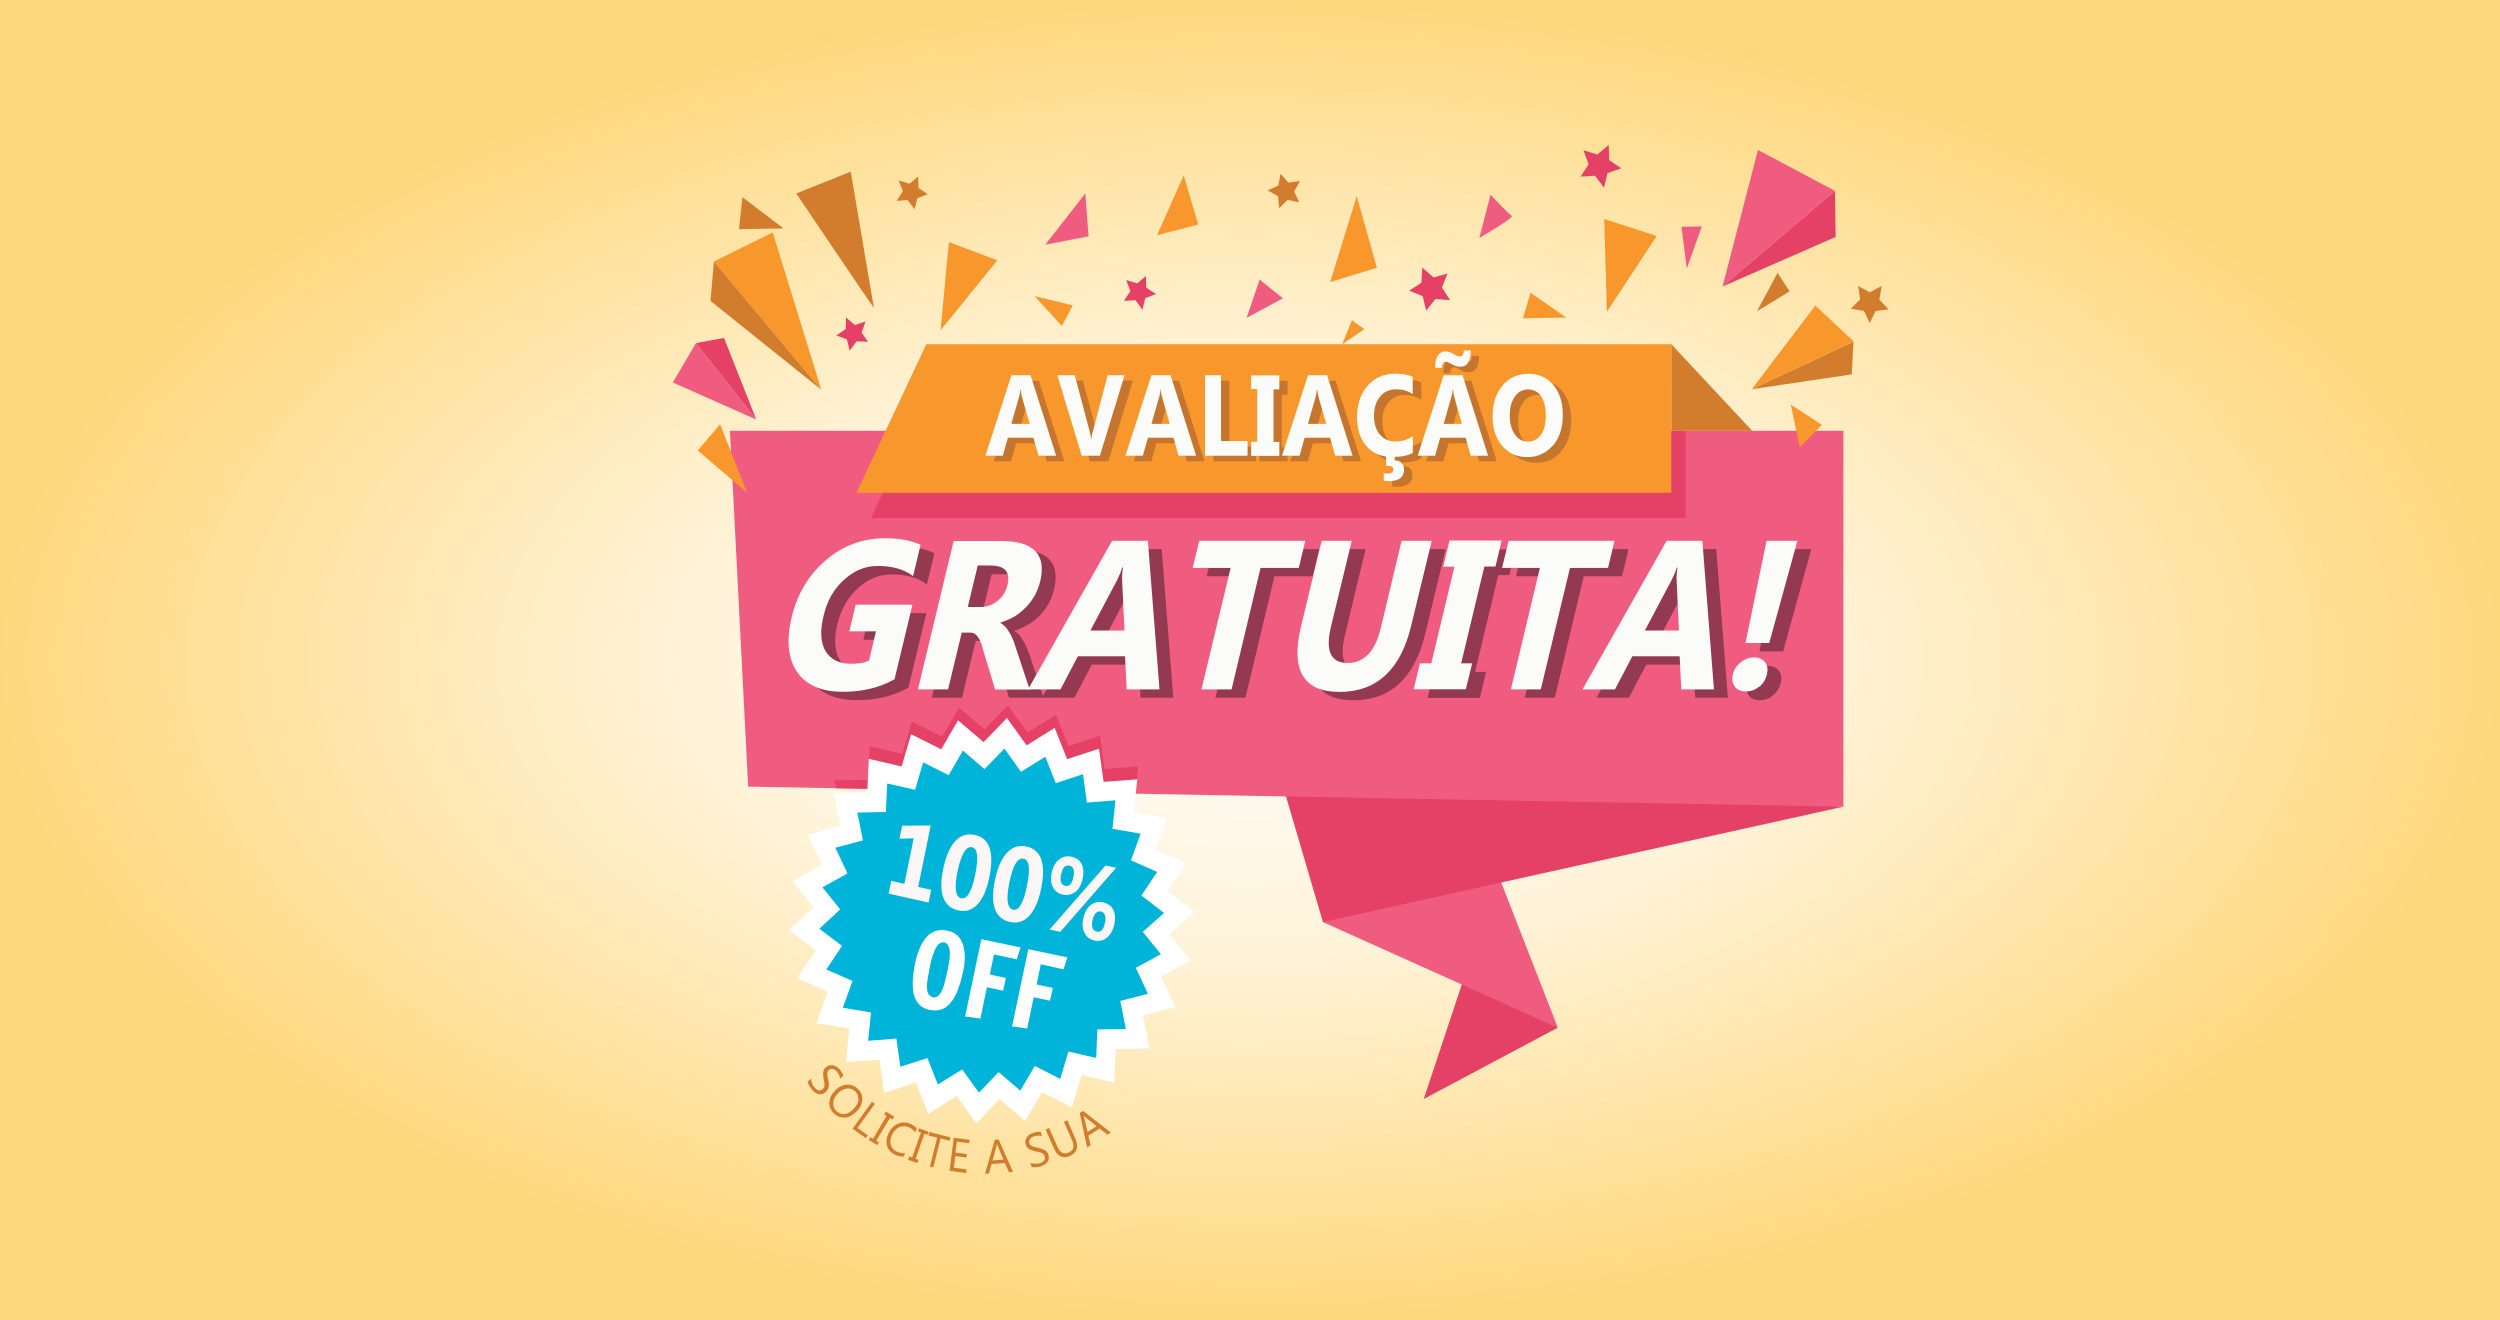 <svg xmlns="http://www.w3.org/2000/svg" fill-rule="evenodd" stroke-miterlimit="1.4" viewBox="0 0 2157 1139" xmlns:xlink="http://www.w3.org/1999/xlink" clip-rule="evenodd" stroke-linejoin="round"><path fill="url(#a)" d="M0 0h2157v1139H0z"/><clipPath id="b"><path d="M0 0h2157v1139H0z"/></clipPath><g clip-path="url(#b)"><path fill="#f8972c" fill-rule="nonzero" d="M892.6 255.5l33 8-9.4 17.7-23.6-25.7zM1158 297l8.5-20.7 10.6 7.7-19 13z"/><path fill="#e54065" fill-rule="nonzero" d="M1344 886.7l-115.6 61.5 41.5-124.8 74 63.3z"/><path fill="#f05c7f" fill-rule="nonzero" d="M1141.3 795.5l202.8 91.2-84.6-217-118 125.8z"/><path fill="#e54065" fill-rule="nonzero" d="M1590.4 696l-449 99.5-39.6-134.8 488.6 35.3z"/><path fill="#f05c7f" fill-rule="nonzero" d="M1590.4 371.7H629.8l15.7 307 945 17.3V371.7z"/><path fill="#e54065" fill-rule="nonzero" d="M949.5 634.7l-27.6 9-10.8-27-24.6 15.4-17-23.5-20 20.8-22-18.8-14.7 25-26-13-8.2 27.8-28.3-6.5-1.3 29-29 .4 1.4 6.8 258.3 4.8 2.3-23.6-29 2.2-3.8-28.7zM787 371.7L751.4 447h703v-75.3H787z"/><path fill="#d27c2d" fill-rule="nonzero" d="M1442 297l69.8 74.7H1442V297z"/><path fill="#f8972c" fill-rule="nonzero" d="M708.5 336.2L616 225.6l50.7-25L708.5 336z"/><path fill="#d27c2d" fill-rule="nonzero" d="M616 225.6l-3 34 95.5 76.6L616 225.6zM754 265.7c-4.5-6-67-98.8-67-98.8l47-18.8 20 117.5z"/><path fill="#f05c7f" fill-rule="nonzero" d="M1486.2 247.2l30.6-117.8 66.4 35.3-97 82.5z"/><path fill="#f8972c" fill-rule="nonzero" d="M1511.5 335.8l54.8-72.2 33 31-87.8 41.2zM1386.4 269l-2.3-80 45.3 14.6-43 65.4zM818.7 209l-7.2 76 49-60.4-41.8-15.7z"/><path fill="#f05c7f" fill-rule="nonzero" d="M901.8 211.2l34.6-44.3 2.8 37-37.4 7.2z"/><path fill="#f8972c" fill-rule="nonzero" d="M644.7 425.2L602 388.7l19.3-22.7 23.4 59.2z"/><path fill="#d27c2d" fill-rule="nonzero" d="M640.6 170l-3 27.7 38.4-.6-35.4-27z"/><path fill="#f05c7f" fill-rule="nonzero" d="M1455.4 232l-4.6-36.3 17.5-.3-13 36.6z"/><path fill="#d27c2d" fill-rule="nonzero" d="M1516 268.4l17.7-33 10.4 16-28 17z"/><path fill="#f8972c" fill-rule="nonzero" d="M1351.4 274l-30.8-21.4-6.6 22 37.4-.6z"/><path fill="#f05c7f" fill-rule="nonzero" d="M1086.8 241.2l-11.2 33 31.3-16.8-20.2-16.2z"/><path fill="#f8972c" fill-rule="nonzero" d="M1170.7 169l-23 74.3L1188 231l-17.5-62zM1021.3 151.3l-23 51.6 35.5-9.2-12.5-42.5z"/><path fill="#f05c7f" fill-rule="nonzero" d="M1286 168l-9.6 37.3s30.5-17.8 28-19c-2.4-1.2-18.3-18.2-18.3-18.2z"/><path fill="#e54065" fill-rule="nonzero" d="M1583.2 164.7l.6 39.7-97.6 42.8 97-82.5z"/><path fill="#d27c2d" fill-rule="nonzero" d="M1599.2 294.7l-1.5 28.3-86.2 12.8 87.7-41z"/><path fill="#f05c7f" fill-rule="nonzero" d="M652.5 362l-72-32 20-34 52 66z"/><path fill="#e54065" fill-rule="nonzero" d="M600.5 296l24.2-4.4 27.8 70.4-52-66z"/><path fill="#d27c2d" fill-rule="nonzero" d="M1104.8 149.8l6.8 7.8 10-1.4-5 9 4.3 9.4-10-2.2-7.2 7.2-1-10.3-9-5 9.2-4.2 2-10.2z"/><path fill="#e54065" fill-rule="nonzero" d="M988.7 238l.3 10.2 8.4 5.5-9.3 3.5-2.4 10-6-8.2-10 .6 5.6-8.4-3.6-9.5 9.5 2.8 7.7-6.5zM1388 125.2l.4 13 10.5 7-12 4.2-3 12.5-7.7-10.3-12.5.8 7-10.7-4.5-12 12 3.6 9.7-8.2z"/><path fill="#d27c2d" fill-rule="nonzero" d="M792.2 152.2l.3 10 8 5.4-9 3.4-2.4 9.6-6-8-9.5.7 5.4-8.3-3.6-9.3 9.3 2.8 7.5-6.3z"/><path fill="#e54065" fill-rule="nonzero" d="M730 274l7.5 6.4 9.3-3-3.4 9.5 5.5 8-9.8-.4-6 8-2.4-9.7-9.2-3.4 8.2-5.5.2-10zM1227.3 231l9.6 8.4 12-3.4-4.8 12 7 11-12.6-1-8 10-3-12.5-11.7-4.7 10.6-6.8.7-13z"/><path fill="#d27c2d" fill-rule="nonzero" d="M1623.5 247l-2 11.6 8 8.3-11.3 1.5-5 10.4-5-10.6-11.3-1.8 8-8-1.7-11.7 10 5.5 10.2-5.4z"/><path fill="#f8972c" fill-rule="nonzero" d="M1545.2 349.2l26.7 17.4-19 19.3-7.8-36.8zM1442 297H799.2L739 425.2h703V297z"/><path fill="#fff" fill-rule="nonzero" d="M825.7 945.5L801 961l-10.7-27-27.5 9-4-28.7-29 2.2 3-29-28.5-4.7 9.8-27.2-26.4-11.6 16-24-23-17.6 21.3-19.6-18.3-22.6 25.4-14-12-26 28-7.5-5.8-28.5 29-.5 1.3-29 28.3 6.6 8.2-27.8 26 13 14.5-25 22 18.8 20.2-20.8 17 23.6L910 628l10.7 27 27.5-9 4 28.6 29-2.2-3 28.8 28.4 4.8-10 27.3 26.7 11.6-16 24 23 17.7-21.3 19.6 18.2 22.4-25.5 14 12.4 26.2-28 7.4 5.6 28.4-29 .5-1.3 29-28.2-6.6-8.3 27.8-25.8-13-14.7 25-22-19-20.2 21-16.8-23.7z"/><path fill="#00b3d9" fill-rule="nonzero" d="M934.4 668l3.4 24.5 24.6-2-2.6 24.6 24.3 4.2-8.3 23 22.6 10-13.6 20.4 19.6 15L986 804l15.6 19.3L980 835l10.4 22.4-23.8 6.2 4.8 24.2-24.6.4-1 24.6-24-5.5-7 23.6-22-11.2-12.5 21.3-18.7-16-17 17.7-14.4-20-21 13-9-22.8-23.4 7.5-3.4-24.3L749 898l2.5-24.5-24.3-4 8.3-23.2-22.6-9.8 13.6-20.4-19.6-14.8 18-16.7-15.3-19 21.6-12-10.5-22.2 23.8-6.3-4.8-24 24.6-.5 1.2-24.6 24 5.4 7-23.6 22 11 12.3-21.2 18.6 16 17.2-17.7 14.3 20 21-13 9 22.8 23.4-7.7z"/><path fill="#fff" fill-rule="nonzero" d="M804.6 860.5c1.7.3 3.2 0 4.5-1 1.3-1 2.5-2.5 3.5-4.6 1-2.2 2-4.8 2.7-8l2.5-10.6.8-4.3.7-4.7.3-4.8c0-1.6-.2-3-.5-4.3-.4-1.3-1-2.4-1.6-3.3-.7-1-1.6-1.5-2.8-1.8-1.2-.2-2.2 0-3.2.4-1 .5-2 1.3-2.7 2.4-.8 1-1.5 2.3-2.2 3.7l-1.7 4.5c-.6 1.6-1 3.2-1.4 4.7l-1 4.2-2 10.7c-.5 3-.8 6-.7 8.2 0 2.3.4 4.2 1.2 5.6.6 1.4 2 2.3 3.6 2.7zm-2.4 11c-2.8-.7-5-1.7-7-3-2-1.5-3.5-3.2-4.6-5.2-1.2-2-2-4.3-2.5-6.8-.4-2.5-.6-5.2-.6-8s.2-5.8.6-8.8c.4-3 1-6.2 1.6-9.3 1-4.6 2.3-8.8 4-12.6 1.6-3.8 3.5-7 5.8-9.4 2.2-2.5 4.8-4.2 7.7-5.2 3-1 6.2-1 9.8-.3 3.6.6 6.5 2 8.8 4 2.3 2.2 4 5 5 8 1 3.2 1.6 6.8 1.6 11 0 4-.6 8.5-1.6 13-.7 3.2-1.4 6.3-2.3 9.2l-3 8.4c-1.2 2.5-2.5 5-4 7s-3.2 3.8-5 5.2c-2 1.4-4 2.3-6.4 2.8-2.4.5-5 .4-7.8-.2zM847 810.4l33.5 7-3.2 10.3-19.7-4.2-3.6 17.3 13.8 3-2.3 11-14-3-5.6 27-13.2-1.8 14-66.6zM887.4 819l33.5 7-3.3 10.3L898 832l-3.6 17.4 14 3-2.5 11-14-3-5.7 27-13-1.8 14-66.6z"/><clipPath id="c"><path d="M916.2 281.2l-5.6-6h9l-3.4 6z"/></clipPath><g clip-path="url(#c)"><use width="8.9" height="6.1" x="910.6" y="275.1" xlink:href="#d" transform="matrix(1 0 0 .9 0 0)"/></g><clipPath id="e"><path d="M1158.2 297l8.3-20.7 10.6 7.7-18.8 13z"/></clipPath><g clip-path="url(#e)"><use width="19" height="20.7" x="1158.1" y="276.3" xlink:href="#f" transform="rotate(1.9 0 0)"/></g><g fill="#c6752e" fill-rule="nonzero"><path d="M896.4 328.5H880L857.3 398h15l4.4-15.5h22l4.4 15.5h15.2l-22-69.5zm-16.6 42l6.7-23.5c.6-2 1-4 1-6h.4c0 2.3.5 4.4 1 6.2l6.6 23.3h-15.8zM963 328.5l-13 48.2c-.6 2.5-1 5-1.2 7h-.3c0-2-.5-4.3-1.2-6.8l-13-48.5h-15l21 69.5h16l21.2-69.5H963zM1017.2 328.5h-16.5L978.3 398h15l4.4-15.5h22l4.3 15.5h15.2l-22-69.5zm-16.5 42l6.7-23.5c.5-2 1-4 1-6h.4c0 2.3.5 4.4 1 6.2l6.6 23.3h-15.7zM1083.7 385.3h-23v-56.8H1047V398h36.7v-12.7zM1086.7 328.5v12h5.2V386h-5.3v12h24.3v-12h-5v-45.4h5v-12h-24.3zM1152.3 328.5h-16.5l-22.5 69.5h15l4.4-15.5h22l4.4 15.5h15.2l-22-69.5zm-16.6 42l6.7-23.5c.5-2 1-4 1-6h.4c.2 2.3.6 4.4 1 6.2l6.7 23.3h-15.8zM1205 420c9 0 13.6-3.3 13.6-10 0-5-2.6-7.7-8-8v-3c6.3 0 11.5-1.2 15.6-3.5v-14.3c-4.5 3-9.4 4.5-15 4.5-5.5 0-10-2-13.5-6-3.3-4-5-9.3-5-16 0-7 1.8-12.6 5.4-16.7 3.6-4.2 8.3-6.2 14-6.2 5.4 0 10 1.4 14.2 4.2v-15c-4-1.8-9.2-2.7-15.3-2.7-9.8 0-17.7 3.5-23.8 10.5-6 6.8-9 15.8-9 27 0 10.4 2.6 18.7 8 25 4.4 5 10 8 17 9v8h1.6c3 0 4.7 1 4.7 3 0 2.5-1.7 3.7-5.3 3.7-1 0-2 0-3-.3v6.6c1.2.2 2.4.2 3.7.2zM1269.3 328.5h-16.5l-22.4 69.5h15l4.4-15.5h22l4.3 15.5h15.3l-22-69.5zm-16.5 42l6.7-23.5c.5-2 1-4 1-6h.4c0 2.3.4 4.4 1 6.2l6.5 23.3h-15.7zM1270 307c0 3.6-1 5.3-3.2 5.3-1.3 0-3-.6-5.2-2-2.5-1.6-5-2.4-7.3-2.4-2.8 0-5 1-6.6 3.6-1.6 2.4-2.3 6-2.3 10.5h6c0-3.4 1.2-5.2 3.5-5.2.8 0 2.6.8 5.2 2.3 2.3 1.5 4.7 2.2 7.2 2.2 2.7 0 5-1.2 6.5-3.7s2.3-6 2.3-10.5h-6.2zM1347 389.2c5.8-6.7 8.6-15.5 8.6-26.4 0-10.6-2.7-19.2-8-25.7-5.6-6.4-12.7-9.7-21.5-9.7-9.3 0-16.8 3.4-22.4 10.3-5.7 6.7-8.5 15.5-8.5 26.6 0 10.4 3 18.8 8.5 25.3s12.8 9.7 21.6 9.7c9.2 0 16.5-3.3 22-10zm-10-42.4c2.6 4 4 9.6 4 17 0 6.7-1.5 12.2-4.3 16-2.8 4-6.6 6-11.4 6-4.6 0-8.3-2-11.2-6.2-3-4-4.3-9.4-4.3-16.2 0-6.8 1.4-12.2 4.4-16.4 3-4 6.8-6.2 11.7-6.2 4.8 0 8.5 2 11.2 6z"/></g><g fill="#fbfbfa" fill-rule="nonzero"><path d="M889.2 323.7h-16.5l-22.5 69.5h15l4.4-15.5h22l4.4 15.5h15.2l-22-69.5zm-16.6 42l6.7-23.5c.6-2 1-4 1-6h.4c.2 2.3.6 4.4 1 6.2l6.7 23.3h-15.8zM955.7 323.7L943 372c-.8 2.4-1.2 4.8-1.4 7h-.3c0-2-.5-4.4-1.2-7l-12.8-48.3h-15l21 69.5H949l21.3-69.5h-14.6zM1010 323.7h-16.5L971 393.2h15l4.5-15.5h22l4.3 15.5h15.2l-22-69.5zm-16.5 42l6.7-23.5c.5-2 1-4 1-6h.4c0 2.3.5 4.4 1 6.2l6.6 23.3h-15.7zM1076.5 380.5h-23v-56.8h-13.8v69.5h36.7v-12.7zM1079.5 323.7v12h5.2v45.4h-5.2v12.2h24.3v-12h-5v-45.4h5v-12h-24.3zM1145 323.7h-16.4l-22.5 69.5h15.2l4.3-15.5h22l4.4 15.5h15l-22-69.5zm-16.5 42l6.7-23.5c.5-2 1-4 1-6h.4c.2 2.3.6 4.4 1 6.2l6.7 23.3h-15.8zM1197.8 415.2c9 0 13.6-3.3 13.6-10 0-5-2.6-7.7-8-8v-3c6.3 0 11.5-1.2 15.6-3.5v-14.3c-4.5 3-9.4 4.5-15 4.5-5.5 0-10-2-13.5-6-3.3-4-5-9.4-5-16 0-7.2 1.8-12.7 5.4-16.8 3.4-4.2 8-6.2 14-6.2 5.2 0 10 1.4 14 4.2v-15c-4-1.8-9.2-2.7-15.3-2.7-9.7 0-17.6 3.5-23.7 10.5-6 6.8-9 15.8-9 27 0 10.4 2.6 18.7 8 25 4.4 5 10 8 17 9v8h1.6c3 0 4.7 1 4.7 3 0 2.5-1.7 3.7-5.3 3.7-1 0-2 0-3-.3v6.6c1.2.2 2.4.2 3.7.2zM1262 323.7h-16.4l-22.4 69.5h15l4.4-15.5h22l4.3 15.5h15l-22-69.5zm-16.4 42l6.7-23.5c.5-2 1-4 1-6h.4c.2 2.3.5 4.4 1 6.2l6.6 23.3h-15.7zm17.3-63.5c0 3.6-1.2 5.3-3.4 5.3-1.3 0-3-.6-5.2-2-2.5-1.6-5-2.4-7.3-2.4-2.7 0-5 1.3-6.5 3.8-1.6 2.4-2.3 6-2.3 10.5h6c0-3.5 1.2-5.3 3.5-5.3 1 0 2.7.8 5.3 2.3 2.3 1.4 4.7 2 7.2 2 2.7 0 5-1 6.5-3.6 1.6-2.5 2.4-6 2.4-10.5h-6zM1340 384.4c5.6-6.7 8.4-15.5 8.4-26.4 0-10.6-2.7-19.2-8-25.7-5.6-6.5-12.7-9.8-21.5-9.8-9.5 0-17 3.4-22.6 10.3-5.7 6.7-8.5 15.5-8.5 26.6 0 10.4 2.7 18.8 8.3 25.3 5.5 6.5 12.8 9.7 21.6 9.7 9 0 16.3-3.3 22-10zm-10.3-42.4c2.7 4 4 9.6 4 17 0 6.7-1.4 12.2-4.2 16-2.8 4-6.6 6-11.4 6-4.5 0-8.2-2-11-6.2-3-4-4.5-9.4-4.5-16.2 0-6.8 1.4-12.2 4.4-16.4 2.8-4 6.6-6.2 11.5-6.2 4.8 0 8.5 2 11.2 6z"/></g><clipPath id="g"><path d="M1302 779h-86.6l79.8-17.6 7 17.7z"/></clipPath><g clip-path="url(#g)"><use width="86.7" height="17.7" x="1215.4" y="761.4" xlink:href="#h" transform="rotate(4.8 0 0)"/></g><clipPath id="i"><path d="M748.4 680.5l-26.8-.5-1.4-6.8 28.5-.4-.3 7.7zm204-6l-4-28.8-27.5 9-10.8-27-24.6 15.4-17-23.5-20 20.8-22-18.8-14.7 25-26-13-8.2 27.8L750 655l.5-11.2 28.3 6.5 8.2-27.8 26 13 14.5-25 22 18.8 20.2-20.8 17 23.6L911 617l10.7 27 27.5-9 4 28.6 28.8-2.2-1 11-28.8 2.2z"/></clipPath><g clip-path="url(#i)"><use width="262.1" height="72" x="720.2" y="608.5" xlink:href="#j" transform="rotate(4.7 0 0)"/></g><clipPath id="k"><path d="M1454.5 447h-54.3v-21.8h41.8v-9h12.5V447zm-628.3 0h-74.7l10.3-21.8h64.4V447z"/></clipPath><g clip-path="url(#k)"><use width="703" height="30.9" x="751.5" y="416.1" xlink:href="#l" transform="rotate(.5 0 0)"/></g><clipPath id="m"><path d="M644.7 425.2l-10.7-9h7l3.7 9z"/></clipPath><g clip-path="url(#m)"><use width="10.6" height="9.1" x="634" y="416.1" xlink:href="#n" transform="scale(1 .9)"/></g><clipPath id="o"><path d="M1442 425.2h-41.8v-9h41.8v9zm-615.8 0H739l4.3-9h83v9z"/></clipPath><g clip-path="url(#o)"><use width="703" height="9.2" x="739" y="416.1" xlink:href="#p" transform="scale(1 .9)"/></g><clipPath id="q"><path d="M1021.2 779h-28l-8.5-6.4 13.6-20.5-22.6-9.7 8.4-23L960 715l2.6-24.4-24.6 2-3.4-24.5L911 676l-9-23-21 13-14.2-20-17.2 17.8-18.7-16-12.5 21.2-22-11-7 23.6-24-5.5-1 24.5-24.7.4 4.8 24-23.8 6.3 10.5 22.3-21.6 11.8 11 13.7H699l-15.3-18.8 25.4-14-12-26 28-7.5-5.8-28.5 29-.5.2-3.2.3-7.7.8-18h.5l27.8 6.5 8.2-27.8 26 13 14.5-25 22 18.8 20.2-20.8 17 23.6L910 628l10.7 27 27.5-9 4 28.6 28.7-2.2h.2l-1.4 12.6-1.6 16.2 28.5 4.8-10 27.3 26.7 11.6-16 24 13.5 10.5z"/></clipPath><g clip-path="url(#q)"><use width="340" height="159.5" x="683.7" y="619.5" xlink:href="#r" transform="rotate(4.4)"/></g><clipPath id="s"><path d="M993.2 779H720.7l-11-13.6 21.6-11.8-10.5-22.3 23.8-6.3-4.8-24 24.6-.5 1.2-24.6 24 5.4 7-23.6 22 11 12.3-21.2 18.6 16 17.2-17.7 14.3 20 21-13 9 22.8 23.4-7.7 3.4 24.5 24.6-2-2.6 24.6 24.3 4.2-8.3 23 22.6 10-13.6 20.4 8.5 6.5z"/></clipPath><g clip-path="url(#s)"><use width="288.6" height="133.1" x="709.7" y="645.9" xlink:href="#t" transform="rotate(2.8 0 0)"/></g><clipPath id="u"><path d="M826.2 425.2h574V447h-574z"/></clipPath><g clip-path="url(#u)"><use width="574" height="21.7" x="826.2" y="425.2" xlink:href="#v" transform="rotate(.2)"/></g><g fill="#933951" fill-rule="nonzero"><path d="M799.3 529h-49l-5.4 23h22.8l-6 25c-4 2-9.2 3-15.5 3-10.3 0-17.5-3.7-21.8-10.8-4.3-7.3-5-17.4-2-30.6 3.3-13 9.2-23.4 17.8-31 8.6-8 18.2-12 29-12 13 0 23 3 30.5 8.7l6.5-27c-8.4-4-18.7-5.7-30.8-5.7-19.4 0-36.3 6.4-51 19-14.7 12.6-24.6 29-29.4 49.3-4.7 19.8-3 35.6 4.8 47 7.8 11.5 21 17.2 39.6 17.2 16.6 0 31.3-3.5 44.4-10.8l15.5-64.5zM888 564c-.8-2-1.5-4-2.5-6-.8-2-1.8-4-3-5.7-1-1.8-2-3.4-3.3-4.7-1.3-1.3-2.7-2.4-4.2-3v-.3c4-1.3 8-3 11.8-5.2 3.8-2 7-4.8 10-7.7 3-3 5.6-6.4 7.8-10.3 2-3.8 3.7-8 4.8-12.4 5.6-23.3-5.6-34.8-33.5-34.8h-41L804 602h26l11.8-49h7c1.5 0 3 .2 4 1 1.4.7 2.4 1.8 3.2 3.3 1 1.3 2 3 2.6 5 .7 2 1.4 4 2 6.7l10 33h29.8L888 564zm-20.7-68.6c12 0 16.7 5.7 14 16.8-1.3 5.3-4 10-8.3 13.4-4.4 3.7-9.2 5.5-14.8 5.5H847l8.6-35.6h11.7z"/><path d="M1002.3 473.8h-30.7L899 602h28l15-28.6h40.8L984 602h28.3l-10-128.2zm-49.5 77.4l23-43.4c1.8-3.6 3.5-7.5 4.5-11h.7c-.7 4.3-1 8-.8 11.4l2 43h-29.4zM1138.2 473.8h-91.4l-5.7 23.4h32.8L1048.6 602h26l25-104.8h33l5.6-23.4zM1247.3 473.8h-26l-18 75.4c-4.8 20-14.3 30-28.6 30-14.6 0-19.3-10.4-14.3-31l17.8-74.4h-26l-17.7 74c-9 37.5 2 56.4 33.3 56.4 32 0 52.8-19.3 62-57.7l17.5-72.7zM1262.6 473.8l-5.3 22.3h9.6l-20 83.6h-9.8l-5.4 22.4h45.2l5.3-22.4h-9.5l20-83.5h9.6l5.4-22.2h-45.2zM1405 473.8h-91.3l-5.7 23.4h32.7L1315.5 602h26l25-104.8h33l5.6-23.4zM1480.7 473.8H1450L1377.4 602h28l15-28.6h40.8l1.4 28.6h28.2l-10-128.2zm-49.4 77.4l23-43.4c1.7-3.6 3.5-7.5 4.5-11h.7c-.7 4.3-1 8-.8 11.4l2 43h-29.4zM1536.2 473.8L1518 562h20.5l24.3-88.2h-26.6zm-6.3 126c3.4-2.8 5.5-6.3 6.6-10.7 1-4 .5-7.5-1.6-10.3-2-2.7-5.2-4.2-9.5-4.2s-8 1.5-11.5 4.2c-3.5 2.8-5.8 6.2-6.8 10.4-1 4.4-.4 7.8 1.7 10.8 2 2.7 5.2 4.2 9.4 4.2 4.3 0 8.2-1.3 11.5-4.2z"/></g><g fill="#fbfbfa" fill-rule="nonzero"><path d="M787.3 521.7h-49l-5.5 23h23l-6 25.2c-4 2-9.3 2.8-15.5 2.8-10.3 0-17.5-3.7-22-10.8-4.2-7.3-5-17.4-1.7-30.6 3-13 9-23.4 17.6-31 8.7-8 18.3-12 29-12 13 0 23 3 30.6 8.7l6.5-27c-8.5-3.8-18.7-5.6-30.8-5.6-19.4 0-36.4 6.4-51 19-14.8 12.6-24.6 29-29.5 49.3-4.8 20-3 35.7 4.8 47.2 7.8 11.3 21 17 39.5 17 16.6 0 31.4-3.5 44.5-10.8l15.5-64.5zM875.8 557c-.6-2.2-1.3-4.2-2.3-6.2-.8-2-1.8-4-3-5.7-1-1.7-2-3.3-3.4-4.6-1.2-1.3-2.6-2.4-4-3v-.3c4-1.2 8-3 11.8-5 3.8-2.3 7-5 10-8s5.5-6.3 7.8-10.2c2-3.8 3.7-8 4.8-12.4 5.5-23.3-5.6-34.8-33.5-34.8h-41.2L792 594.8h26l11.8-49h7c1.5 0 3 .2 4 1 1.3.7 2.4 1.8 3.2 3.3 1 1.4 2 3 2.6 5 .6 2 1.4 4.2 2 6.8l10 33h29.8l-12.6-38zM855.2 488c12 0 16.7 5.7 14 16.8-1.2 5.3-4 10-8.3 13.4-4.4 3.7-9.3 5.5-14.8 5.5H835l8.6-35.8h11.6z"/><path d="M990.2 466.6h-30.7L887 594.8h28l15-28.6h40.7l1.4 28.6h28.3l-10-128.2zM940.8 544l23-43.4c1.7-3.6 3.5-7.5 4.5-11h.7c-.8 4.3-1 8-.8 11.4l2 43h-29.4zM1126.2 466.6h-91.5L1029 490h32.8l-25.2 104.8h26l25-104.8h33l5.6-23.4zM1235.3 466.6h-26l-18 75.4c-4.8 20-14.3 30-28.6 30-14.6 0-19.3-10.4-14.4-31l18-74.4h-26l-17.8 74c-9 37.5 2 56.4 33.2 56.4 32.2 0 53-19.3 62-57.7l17.6-72.7zM1250.6 466.6l-5.4 22.3h9.7l-20 83.4h-9.8l-5.4 22.4h45l5.5-22.4h-9.5l20-83.5h9.6l5.3-22.4h-45zM1393 466.6h-91.4L1296 490h32.6l-25 104.8h25.8l25.2-104.8h32.8l5.6-23.4zM1468.7 466.6H1438l-72.6 128.2h28l15-28.6h40.8l1.4 28.6h28.2l-10-128.2zm-49.5 77.4l23-43.4c1.8-3.6 3.5-7.5 4.6-11h.6c-.7 4.3-1 8-.8 11.4l2 43h-29.4zM1524.2 466.6l-18.2 88.2h20.5l24.3-88.2h-26.6zm-6.3 126c3.4-2.8 5.5-6.3 6.6-10.7 1-4.3.5-7.7-1.6-10.5-2.2-2.7-5.3-4.2-9.5-4.2-4.3 0-8 1.5-11.5 4.2-3.5 2.8-5.8 6.2-6.8 10.4s-.4 7.6 1.7 10.6c2 2.7 5 4.2 9.4 4.2 4.3 0 8.2-1.3 11.5-4.2z"/></g><path fill="#fcf6f6" fill-rule="nonzero" d="M803.4 767.7l-11.2-2.5 10.8-53-24.6.2-2.3 11.2 12.2-.3-8 39.3L769 760l-2.3 11 34.5 7.7 2.2-11zM843.4 780.3c4.6-5 8-12.7 10.2-23.4 4.4-21.5.3-33.7-12.4-36.5-6.7-1.4-12.3.3-17 5.3-4.6 5-8 13-10.4 23.8-4.3 21 0 33 13 36 6.5 1.4 12-.3 16.6-5.3zm-2-25.6c-3 14.6-7 21.4-12 20.3-5-1-6.2-8.8-3.3-23 3.2-15 7.3-22 12.5-21 5 1 5.8 9 2.8 23.7zM888 790.2c4.7-5 8-12.7 10.3-23.4 4.3-21.4.2-33.5-12.4-36.4-6.8-1.4-12.4.3-17 5.3-4.8 5-8.3 13-10.5 23.8-4.3 21 0 33 13 36 6.4 1.4 12-.3 16.6-5.3zm-2-25.6c-3 14.7-7 21.4-12 20.3-5-1.2-6-9-3.2-23 3-15.2 7.2-22.2 12.4-21 5 1 5.8 9 2.8 23.6zM928 769.5c3-2.5 5-6.3 6.2-11.5 1-5 .7-9.2-1-12.5-1.7-3.3-4.5-5.4-8.6-6.3-4.2-1-7.8 0-11 2.4-3 2.5-5.2 6.5-6.3 11.7-1 4.8-.6 9 1.2 12.2 1.8 3.4 4.6 5.6 8.5 6.4 4.2.8 7.8 0 11-2.5zm-1.8-13c-1.2 6-3.6 8.6-7.2 7.8-3.5-.8-4.7-4-3.5-9.7 1.2-6 3.6-8.5 7.3-7.7 3.4.7 4.5 4 3.4 9.6zm27.7-9.8L905.6 802l9.2 2 48.2-55.3-9.3-2zm1.3 62.2c3-2.6 5.2-6.4 6.3-11.6 1-5 .7-9-1-12.4-1.7-3.3-4.6-5.4-8.6-6.3-4.2-1-8 0-11 2.4-3.2 2.6-5.3 6.6-6.3 11.8-1 4.8-.6 9 1.2 12.2 1.6 3.4 4.5 5.6 8.3 6.4 4.2 1 8 .2 11-2.5zm-2-19.5c.8 1.7.8 4 .2 6.6-1.2 6-3.5 8.6-7 7.8-3.7-.8-5-4-3.8-9.7 1.3-5.8 3.7-8.4 7.4-7.6 1.6.4 2.7 1.4 3.4 3z"/><g fill="#d27c2d" fill-rule="nonzero"><path d="M697.5 935l.8 1.7 1 1.7c.3.6.6 1 1 1.3.7 1 1.6 2 2.5 2.6 1 .8 2 1.3 3 1.6 1 .2 2 .3 3.2 0 1 0 2-.7 3.3-1.6.8-.7 1.4-1.4 1.8-2.2.5-.8.8-1.7 1-2.7v-3l-.6-3-.5-3c-.2-.7-.3-1.4-.2-2 0-.8 0-1.4.4-2 .2-.5.6-1 1.2-1.4.6-.4 1.2-.7 2-.8.5 0 1 0 1.8.2.6.2 1 .6 1.7 1l1.4 1.5c1.6 1.8 2.4 3.8 2.5 5.8l2.8-2.4c-.2-1.3-1.2-3-2.8-5.2-.8-1-1.6-1.7-2.6-2.4s-2-1.2-3-1.5c-1-.3-2-.3-3.2 0-1 0-2 .5-3 1.4-1 .6-1.6 1.4-2 2-.4 1-.6 1.7-.7 2.6-.2.8-.2 1.8 0 2.7 0 1 .2 2 .4 3 0 1 .3 2 .5 3l.2 2.3c0 .7-.2 1.4-.4 2-.3.6-.7 1.2-1.3 1.6-1 .8-2.3 1.2-3.5 1-1.2-.4-2.4-1.3-3.6-2.8-.5-.5-1-1-1.2-1.6l-.8-1.8-.6-2c0-.7-.2-1.3 0-2l-3.2 2.6.3 1.5zM729.2 964.3c3.6-.4 7-2.3 10.2-5.7 3-3 4.4-6.5 4.6-10 .2-3.5-1-6.5-3.8-9-3-3-6.3-4-10-3.7-3.5.3-7 2-10 5.5-3 3-4.5 6.4-4.7 10 0 3.5 1.2 6.6 4 9.3 3 2.7 6 3.8 9.7 3.5zm11.6-15.7c-.2 2.6-1.6 5.3-4.2 8-2.5 2.7-5 4.2-7.8 4.6-2.6.3-5-.6-7.2-2.6-2-2-3-4.3-2.7-7 0-2.8 1.4-5.5 3.8-8 2.4-2.6 5-4 7.8-4.4 2.8-.4 5.2.4 7.3 2.4 2 2 3 4.3 2.8 7zM748.8 979.6l-9-6.4 15-20.8-2.5-1.8-16.7 23.3 11.4 8 1.8-2.4zM764.3 959l-1.4 2.4 2 1.4-11.6 19.7-2.3-1.4-1.4 2.5 7.3 4.4 1.4-2.5-2.3-1.4 12-19.6 2 1.4 1.6-2.5-7.3-4.3zM781 995c-2.4.2-4.8-.2-7.2-1.4-2.7-1.2-4.4-3.2-5.2-5.8-.7-2.7-.4-5.6 1-8.7 1.7-3.3 3.8-5.5 6.5-6.7 2.8-1 5.5-1 8.4.3 2 1 3.8 2.4 5 4.3l1.6-3.4c-1.2-1.4-3-2.7-5.3-3.8-3.6-1.7-7.3-1.8-10.8-.3-3.7 1.4-6.4 4.2-8.4 8.3-1.8 4-2.2 7.5-1.2 11 1 3.3 3.2 5.7 6.7 7.4 2.8 1.3 5.3 1.8 7.6 1.7l1.4-3zM793 973.4l-1 2.7 2.6 1-7.6 21.6-2.5-1-1 3 8 2.7 1-2.7-2.5-1 7.6-21.5 2.5 1 1-2.8-8-2.8zM820 981.3l-18.3-4.6-.7 3 7.6 1.8-6.3 25 3 .7 6.3-25 7.7 2 .7-3zM834 1009l-11-1.5 1.2-10 9.7 1.2.3-3-9.8-1.2 1.2-9.5 10.6 1.4.3-3-13.6-1.8-3.6 28.5 14.3 2 .3-3zM861.6 983.2l-3.3.2-8.4 29.3 3.4-.2 2.2-8.2 11.5-.8 3.5 7.8 3.5-.3-12.4-27.8zm-5.2 18l3.4-12.5.3-2 .7 2 5 11.8-9.3.7zM892 1007h2l1.8-.2c.6 0 1-.2 1.5-.3 1.3-.4 2.4-1 3.5-1.4 1-.5 2-1.2 2.6-2 .7-1 1.2-1.8 1.4-3 .3-1 .2-2.2-.2-3.6-.3-1-.7-2-1.3-2.6-.6-.6-1.3-1.3-2-1.7-1-.4-1.8-.8-2.8-1l-3-1c-1.2 0-2-.4-3-.5l-2-.8-1.5-1c-.4-.5-.7-1-1-1.8v-2.2l1-1.6c.4-.5 1-1 1.6-1.2.6-.4 1.3-.6 2-.8 2.4-.7 4.5-.7 6.4 0l-1-3.6c-1.4-.4-3.4-.2-6 .6-1 .3-2.2.7-3.2 1.3-1 .6-1.8 1.3-2.5 2.2-.7.8-1.2 1.8-1.4 3-.4 1-.4 2 0 3.4.3 1 .7 2 1.2 2.6.6.7 1.2 1.2 2 1.7.7.4 1.6.8 2.5 1l3 1c1 0 2 .3 2.8.5l2.3.7 1.7 1.2c.4.5.7 1 1 1.8.3 1.4.2 2.6-.6 3.6s-2 2-4 2.4c-.5.2-1 .3-1.8.3h-2c-.8 0-1.5 0-2-.2-.8 0-1.4-.4-2-.6l1.2 3.7 1.5.3zM921 966.6l-3 1.3 7 16c2.3 5.3 1.3 8.7-3 10.6-4.2 1.8-7.5 0-9.8-5.3l-7-16-3 1.4 7 16c3.2 7.2 7.8 9.4 13.8 6.8 6.3-2.8 8-8 4.7-15.2l-6.8-15.7zM934.4 958.5l-2.8 1.8L938 990l3-1.8-2-8.3 9.8-6.2 6.7 5.3 3-1.8-24-18.7zm4 18.3l-3-12.6c0-.5-.3-1-.7-1.8.7.6 1 1 1.5 1.3l10 8-8 5z"/></g></g><defs><radialGradient id="a" cx="0" cy="0" r="1" gradientUnits="userSpaceOnUse" gradientTransform="matrix(1078.5 0 0 569.5 1078.5 569.5)"><stop offset="0%" stop-color="#fff"/><stop offset="44%" stop-color="#fff3d9"/><stop offset="100%" stop-color="#ffd87d"/></radialGradient></defs></svg>